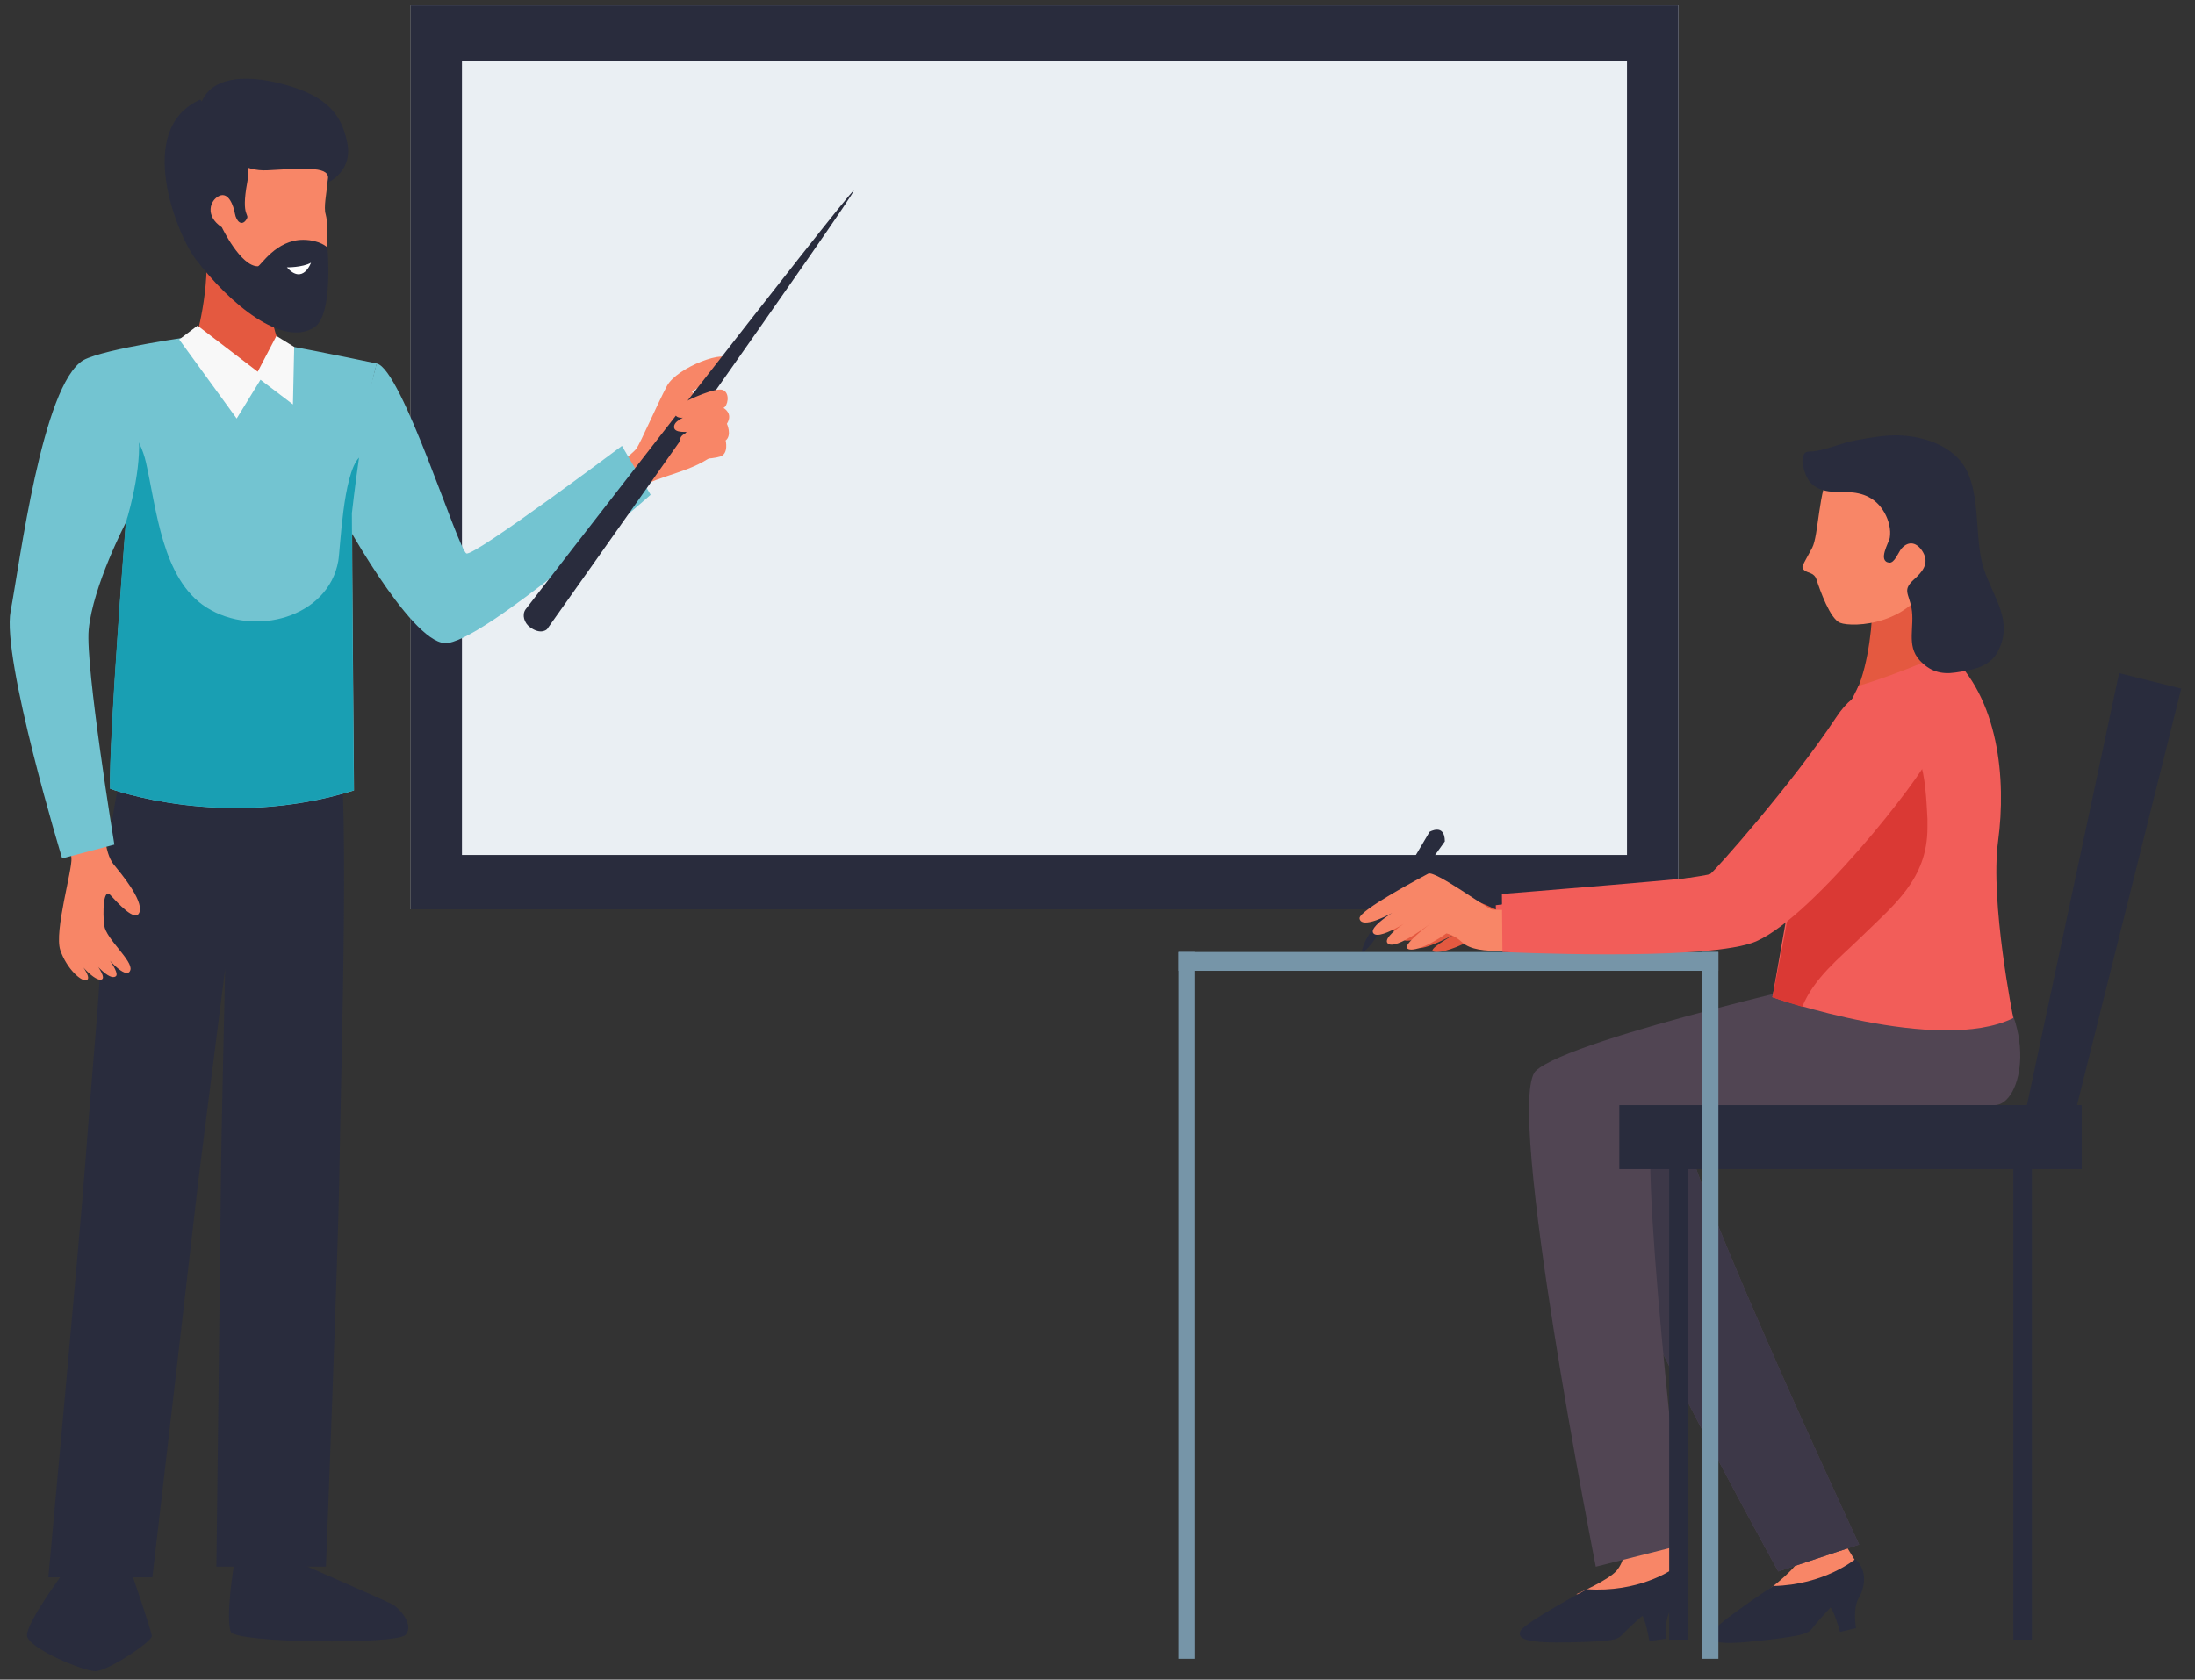 <svg width="162" height="124" viewBox="0 0 162 124" fill="none" xmlns="http://www.w3.org/2000/svg">
<rect x="0" y="0" width="162" height="124" fill="#333333" stroke="none"/>
<g clip-path="url(#clip0_464_5254)">
<path d="M123.874 0.387H30.312V67.132H123.874V0.387Z" fill="#EAEFF3"/>
<path d="M30.312 0.387V67.132H123.874V0.387H30.312ZM120.086 63.12H34.094V4.485H120.079V63.12H120.086Z" fill="#292C3D"/>
<path d="M19.76 20.134C17.885 19.902 16.519 19.078 15.179 17.777C15.562 21.381 14.427 25.103 14.427 25.103C14.427 25.103 14.605 36.911 19.41 35.492C24.208 34.073 21.119 26.39 21.119 26.39C20.01 24.622 19.773 21.955 19.76 20.134Z" fill="#E45940"/>
<path d="M17.376 7.983C17.376 7.983 22.867 7.402 23.877 9.619C24.88 11.837 23.719 14.807 24.035 15.817C24.352 16.82 24.194 23.149 22.399 23.308C20.604 23.466 14.947 19.401 14.789 14.642C14.63 9.89 16.003 8.055 17.376 7.983Z" fill="#F88667"/>
<path d="M21.877 21.362C21.877 21.362 21.93 21.356 21.956 21.356C22.135 21.356 22.293 21.362 22.458 21.369C22.517 21.237 22.564 21.105 22.623 20.973C22.729 20.729 22.841 20.484 22.946 20.24C23.105 19.778 23.243 19.31 23.369 18.841C23.111 18.808 22.861 18.768 22.603 18.709C21.904 19.046 21.197 19.382 20.491 19.719C20.353 19.785 20.221 19.844 20.082 19.91C20.709 20.366 21.31 20.847 21.877 21.362Z" fill="white"/>
<path d="M44.84 34.919C44.84 34.919 46.681 33.513 46.972 33.117C47.262 32.721 48.516 29.824 49.229 28.484C49.942 27.144 53.684 25.666 53.994 26.616C54.298 27.567 52.727 27.778 51.07 28.913C51.07 28.913 51.242 29.144 51.413 29.151C51.585 29.164 54.179 32.622 52.285 33.857C50.39 35.091 47.922 35.183 46.285 36.622C46.285 36.622 44.972 35.87 44.846 34.919H44.84Z" fill="#F88667"/>
<path d="M17.284 115.418C17.284 115.418 16.624 119.371 17.033 120.467C17.35 121.305 29.256 121.431 29.93 120.698C30.596 119.972 29.481 118.698 28.9 118.408C28.313 118.117 22.234 115.451 22.234 115.451L17.291 115.418H17.284Z" fill="#292C3D"/>
<path d="M9.721 116.17H4.633C4.633 116.17 1.947 119.813 1.993 120.737C2.032 121.661 6.118 123.377 7.042 123.377C7.966 123.377 11.246 121.173 11.206 120.777C11.167 120.374 9.728 116.17 9.728 116.17H9.721Z" fill="#292C3D"/>
<path d="M24.18 13.486C24.18 13.486 26.054 12.668 25.632 10.556C25.21 8.444 24.154 7.124 21.038 6.252C17.923 5.381 15.065 5.665 14.683 8.259C14.683 8.259 16.148 12.78 19.765 12.569C23.381 12.357 24.484 12.357 24.18 13.493V13.486Z" fill="#292C3D"/>
<path d="M24.168 18.272C24.168 18.272 23.64 17.718 22.399 17.704C20.366 17.684 19.224 19.658 19.033 19.658C17.759 19.671 16.373 16.78 16.373 16.78C15.093 15.935 15.502 14.761 16.188 14.457C16.875 14.153 17.231 15.183 17.337 15.764C17.442 16.345 17.832 16.721 18.168 16.226C18.505 15.731 17.746 16.147 18.248 13.454C18.749 10.761 16.875 9.679 16.875 9.679L14.776 7.355C9.879 9.52 13.086 17.348 14.426 19.11C16.974 22.47 20.861 25.657 23.191 24.172C24.623 23.255 24.168 18.279 24.168 18.279V18.272ZM21.171 19.737C21.171 19.737 22.32 19.75 22.953 19.394C22.953 19.394 22.359 21.057 21.171 19.737Z" fill="#292C3D"/>
<path d="M24.768 53.411L10.334 53.141C10.334 53.141 8.137 56.738 7.648 67.126C7.312 74.241 7.021 76.208 6.315 85.606C5.833 91.988 3.569 116.448 3.569 116.448H11.245C11.245 116.448 14.492 88.536 14.657 87.012C14.717 86.477 16.617 71.528 16.617 71.528C16.617 71.528 16.307 85.085 16.307 86.636C16.307 88.187 15.971 115.656 15.971 115.656H24.056C24.056 115.656 24.966 92.305 25.039 86.959C25.165 78.306 25.904 56.196 24.775 53.405L24.768 53.411Z" fill="#292C3D"/>
<path d="M27.797 26.834L24.966 37.612C24.966 37.612 30.193 47.347 32.833 47.479C35.466 47.611 48.02 36.529 48.02 36.529L45.901 32.919C45.901 32.919 35.037 41.064 34.43 40.859C33.823 40.654 29.665 27.204 27.797 26.834Z" fill="#73C4D1"/>
<path d="M14.473 24.801C14.473 24.801 7.767 25.712 6.15 26.589C6.15 26.589 10.711 33.889 9.292 38.588C9.292 38.588 8.025 54.712 8.13 58.23C8.13 58.23 16.552 61.352 26.129 58.355C26.129 58.355 25.977 40.581 25.983 37.836C25.983 37.836 26.808 30.45 27.805 26.834C27.805 26.834 24.261 26.081 20.624 25.408C20.624 25.408 20.921 25.784 19.383 27.744C18.459 28.919 14.757 27.203 14.48 24.807L14.473 24.801Z" fill="#73C4D1"/>
<path d="M25.977 37.837C25.977 37.837 26.175 36.042 26.498 33.785C25.304 35.039 25.125 40.51 24.967 41.414C24.234 45.579 18.776 47.084 15.239 44.846C11.945 42.761 11.549 37.52 10.764 34.108C10.348 32.293 9.18 30.881 7.734 29.646C8.889 32.194 10.11 35.831 9.279 38.583C9.279 38.583 8.012 54.707 8.117 58.224C8.117 58.224 16.539 61.346 26.115 58.35C26.115 58.35 25.964 40.576 25.97 37.831L25.977 37.837Z" fill="#199FB3"/>
<path d="M8.407 63.839C8.909 64.453 10.572 66.439 10.302 67.317C10.031 68.195 8.645 66.604 8.137 66.07C7.629 65.529 7.563 67.357 7.695 68.334C7.827 69.317 9.826 70.934 9.622 71.614C9.417 72.287 8.269 71.343 7.028 69.515C7.028 69.515 8.988 71.766 8.539 72.082C8.091 72.399 6.982 71.251 6.104 69.918C6.104 69.918 7.998 72.049 7.523 72.3C7.048 72.551 5.748 71.066 5.259 70.307C5.259 70.307 6.87 72.056 6.427 72.34C6.071 72.571 4.909 71.521 4.447 70.135C3.992 68.749 5.345 64.222 5.272 63.357C5.206 62.493 4.929 61.417 4.929 61.417C4.929 61.417 7.708 60.79 7.721 60.783C7.668 60.796 7.655 62.915 8.394 63.826L8.407 63.839Z" fill="#F88667"/>
<path d="M8.44 62.355L4.586 63.372C4.586 63.372 0.104 48.634 0.784 45.116C1.457 41.598 3.107 28.418 6.15 26.59C6.15 26.59 10.024 27.712 10.255 32.47C10.387 35.17 9.285 38.589 9.285 38.589C9.285 38.589 6.856 43.235 6.546 46.489C6.288 49.195 8.44 62.355 8.44 62.355Z" fill="#73C4D1"/>
<path d="M20.399 24.8L19.019 27.44L14.578 24.041L13.225 25.064L17.468 30.898L19.224 28.034L21.62 29.856L21.712 25.612L20.399 24.8Z" fill="#F8F8F8"/>
<path d="M38.781 44.998C38.781 44.998 62.587 14.209 63.003 14.077C63.419 13.945 40.371 46.456 40.371 46.456C40.371 46.456 39.923 46.905 39.098 46.291C38.695 45.994 38.504 45.394 38.788 44.991L38.781 44.998Z" fill="#292C3D"/>
<path d="M52.792 30.207C52.792 30.207 51.195 30.788 50.357 30.841C49.552 30.887 49.75 30.088 50.284 29.798C50.839 29.501 52.858 28.551 53.38 28.802C53.908 29.059 53.703 30.003 53.393 30.115C53.393 30.115 54.145 30.511 53.65 31.283C53.65 31.283 54.04 32.128 53.558 32.517C53.558 32.517 53.795 33.501 53.155 33.705C52.515 33.91 50.799 34.002 50.575 33.553C50.311 33.019 51.162 32.748 52.852 32.59C52.852 32.59 51.023 32.907 50.713 32.874C50.284 32.828 49.156 31.877 52.805 31.494C52.805 31.494 49.888 32.319 49.756 31.58C49.591 30.643 52.786 30.207 52.786 30.207H52.792Z" fill="#F88667"/>
<path d="M110.397 66.822L110.437 70.096C110.437 70.096 124.337 70.967 128.237 69.627C132.138 68.281 140.361 57.444 141.061 55.629C141.906 53.444 138.685 48.138 135.504 52.976C132.316 57.813 126.548 64.321 126.218 64.526C125.888 64.73 110.397 66.829 110.397 66.829V66.822Z" fill="#F25D59"/>
<path d="M113.46 68.242C113.46 68.242 112.054 67.773 111.764 67.74C111.474 67.707 108.193 65.992 107.718 66.183C107.243 66.374 102.762 68.103 102.755 68.539C102.748 68.981 103.897 68.849 106.345 67.688C106.345 67.688 103.171 68.935 103.587 69.371C103.996 69.813 106.88 68.335 106.88 68.335C106.88 68.335 104.002 69.529 104.484 69.932C104.966 70.328 107.639 68.816 107.639 68.816C107.639 68.816 105.56 69.945 105.732 70.196C105.897 70.447 107.078 70.196 108.497 69.443C108.497 69.443 108.741 69.371 109.282 69.714C109.824 70.057 113.777 69.978 113.777 69.978L113.46 68.255V68.242Z" fill="#E45940"/>
<path d="M100.814 69.371L105.507 61.411C105.507 61.411 106.629 60.751 106.635 62.117L101.217 69.681C101.217 69.681 99.969 71.225 100.814 69.371Z" fill="#292C3D"/>
<path d="M111.987 67.186C111.987 67.186 110.443 67.186 110.126 67.153C109.803 67.114 105.902 64.23 105.407 64.5C104.912 64.764 100.286 67.206 100.338 67.8C100.398 68.394 101.632 68.196 104.133 66.566C104.133 66.566 100.853 68.322 101.368 68.909C101.883 69.496 104.807 67.437 104.807 67.437C104.807 67.437 101.843 69.12 102.431 69.655C103.018 70.189 105.711 68.078 105.711 68.078C105.711 68.078 103.612 69.648 103.836 69.985C104.054 70.322 105.308 69.952 106.747 68.909C106.747 68.909 107.334 69.021 107.909 69.562C109.09 70.678 112.595 69.978 112.595 69.978L111.987 67.193V67.186Z" fill="#F88667"/>
<path d="M138.143 44.461C138.631 44.362 140.961 39.445 141.958 38.488C142.433 41.848 144.466 49.814 144.466 49.814C142.004 52.454 137.087 50.837 137.087 50.837C137.892 49.088 138.282 45.61 138.143 44.468V44.461Z" fill="#E45940"/>
<path d="M140.441 32.49C140.441 32.49 135.946 33.5 135.081 34.813C134.217 36.127 134.223 39.539 133.748 40.437C133.458 40.984 133.2 41.42 133.055 41.743C132.93 42.027 133.247 42.192 133.636 42.324C133.834 42.397 133.992 42.555 134.058 42.76C134.322 43.585 135.068 45.69 135.807 45.98C136.731 46.343 141.312 46.205 142.691 42.218C144.071 38.232 143.312 31.632 140.434 32.49H140.441Z" fill="#F88667"/>
<path d="M120 114.112L123.208 113.584C123.208 113.584 123.373 116.633 123.637 117.333C123.637 117.333 120.033 119.055 116.344 117.689C116.344 117.689 118.7 116.673 119.314 115.953C119.928 115.234 119.994 114.105 119.994 114.105L120 114.112Z" fill="#F88667"/>
<path d="M123.353 115.899C123.353 115.899 120.911 117.595 117.123 117.325C117.123 117.325 112.516 119.793 112.219 120.407C111.803 121.272 113.823 121.324 116.971 121.219C119.657 121.133 119.459 120.928 120.001 120.4C120.542 119.872 121.215 119.285 121.215 119.285C121.215 119.285 121.459 119.615 121.736 121.153L122.938 120.981C122.938 120.981 122.799 119.503 123.38 118.717C123.789 118.163 124.258 116.876 123.353 115.893V115.899Z" fill="#292C3D"/>
<path d="M132.943 113.326L135.365 112.666C135.365 112.666 136.791 115.042 137.207 115.662C137.207 115.662 134.078 118.137 130.178 117.629C130.178 117.629 132.25 116.118 132.692 115.28C133.135 114.441 132.95 113.326 132.95 113.326H132.943Z" fill="#F88667"/>
<path d="M136.935 115.096C136.935 115.096 134.665 117.01 130.863 117.089C130.863 117.089 126.501 119.967 126.263 120.613C125.926 121.511 127.946 121.379 131.068 120.989C133.734 120.653 133.523 120.468 134.005 119.894C134.493 119.32 135.107 118.673 135.107 118.673C135.107 118.673 135.384 118.983 135.8 120.481L136.981 120.198C136.981 120.198 136.704 118.739 137.213 117.907C137.569 117.32 137.912 115.993 136.929 115.096H136.935Z" fill="#292C3D"/>
<path d="M144.129 69.014L137.8 73.495C137.8 73.495 117.261 77.455 114.66 79.409C112.053 81.362 131.24 116.012 131.24 116.012L137.213 114.026C137.213 114.026 122.877 83.349 124.184 82.042C125.484 80.742 146.605 78.815 147.938 78.412C149.238 78.023 147.383 73.343 144.136 69.014H144.129Z" fill="#514553"/>
<path d="M144.129 69.014L137.8 73.495C137.8 73.495 117.261 77.455 114.66 79.409C112.053 81.362 131.24 116.012 131.24 116.012L137.213 114.026C137.213 114.026 122.877 83.349 124.184 82.042C125.484 80.742 146.605 78.815 147.938 78.412C149.238 78.023 147.383 73.343 144.136 69.014H144.129Z" fill="#3D3848"/>
<path d="M146.071 71.053L137.794 71.752C137.794 71.752 116.021 76.564 113.354 79.052C110.978 81.276 117.776 115.662 117.776 115.662L124.258 114.025C124.258 114.025 120.601 83.322 122.192 82.391C123.565 81.586 145.826 81.586 147.212 81.586C149.219 81.586 150.631 75.659 146.064 71.053H146.071Z" fill="#514553"/>
<path d="M143.733 48.145C143.733 48.145 140.334 49.689 137.173 50.633C137.173 50.633 133.312 58.256 133.055 60.381C132.797 62.506 130.811 73.614 130.811 73.614C130.811 73.614 143.08 77.884 148.591 75.158C148.591 75.158 146.862 66.591 147.469 62.084C148.076 57.576 147.548 51.484 143.733 48.145Z" fill="#F25D59"/>
<path d="M142.255 61.114C142.242 64.928 139.786 66.796 137.265 69.264C135.774 70.723 133.879 72.195 133.015 74.327C131.662 73.931 130.804 73.621 130.804 73.621C130.804 73.621 132.005 67.905 132.592 63.734C135.127 62.605 136.467 60.183 137.371 57.609C137.892 56.117 138.176 55.154 139.126 54.045C141.925 54.124 142.096 57.398 142.255 60.46C142.255 60.678 142.255 60.902 142.255 61.114Z" fill="#DA3934"/>
<path d="M160.986 50.837L152.703 83.949L149.277 83.091L156.399 49.695L160.986 50.837Z" fill="#292C3D"/>
<path d="M124.566 84.914H123.193V121.049H124.566V84.914Z" fill="#292C3D"/>
<path d="M149.963 84.914H148.59V121.049H149.963V84.914Z" fill="#292C3D"/>
<path d="M153.64 81.586H119.512V86.311H153.64V81.586Z" fill="#292C3D"/>
<path d="M136.341 36.331C137.51 36.364 138.473 36.76 139.1 37.882C139.391 38.41 139.582 39.103 139.47 39.723C139.404 40.053 138.566 41.426 139.424 41.538C139.826 41.591 140.123 40.746 140.328 40.508C140.882 39.862 141.516 40.066 141.918 40.753C142.407 41.597 141.892 42.205 141.272 42.766C140.394 43.564 140.862 43.776 141.074 44.871C141.338 46.244 140.664 47.636 141.674 48.745C142.407 49.544 143.238 49.814 144.327 49.649C145.535 49.471 146.822 49.267 147.436 48.125C148.644 45.868 147.126 44.152 146.413 41.993C145.595 39.538 146.393 35.757 144.486 33.803C143.516 32.813 142.09 32.331 140.77 32.186C139.437 32.041 138.275 32.272 136.975 32.503C135.972 32.681 135.074 33.11 134.078 33.288C133.404 33.407 133.173 33.169 133.035 33.882C132.969 34.232 133.233 35.024 133.404 35.327C133.959 36.298 135.127 36.344 136.124 36.331C136.196 36.331 136.269 36.331 136.341 36.331Z" fill="#292C3D"/>
<path d="M126.825 70.283H125.644V122.463H126.825V70.283Z" fill="#7695A8"/>
<path d="M88.182 70.283H87.001V122.463H88.182V70.283Z" fill="#7695A8"/>
<path d="M126.819 70.283H87.001V71.669H126.819V70.283Z" fill="#7695A8"/>
<path d="M110.847 65.998L110.886 70.281C110.886 70.281 125.248 70.968 129.28 69.621C133.313 68.275 141.807 57.438 142.533 55.623C143.404 53.438 140.078 48.132 136.791 52.97C133.498 57.807 127.531 64.315 127.195 64.52C126.858 64.724 110.847 65.998 110.847 65.998Z" fill="#F25D59"/>
</g>
<defs>
<clipPath id="clip0_464_5254">
<rect width="160.38" height="123.42" fill="white" transform="translate(0.71 0.391)"/>
</clipPath>
</defs>
</svg>
